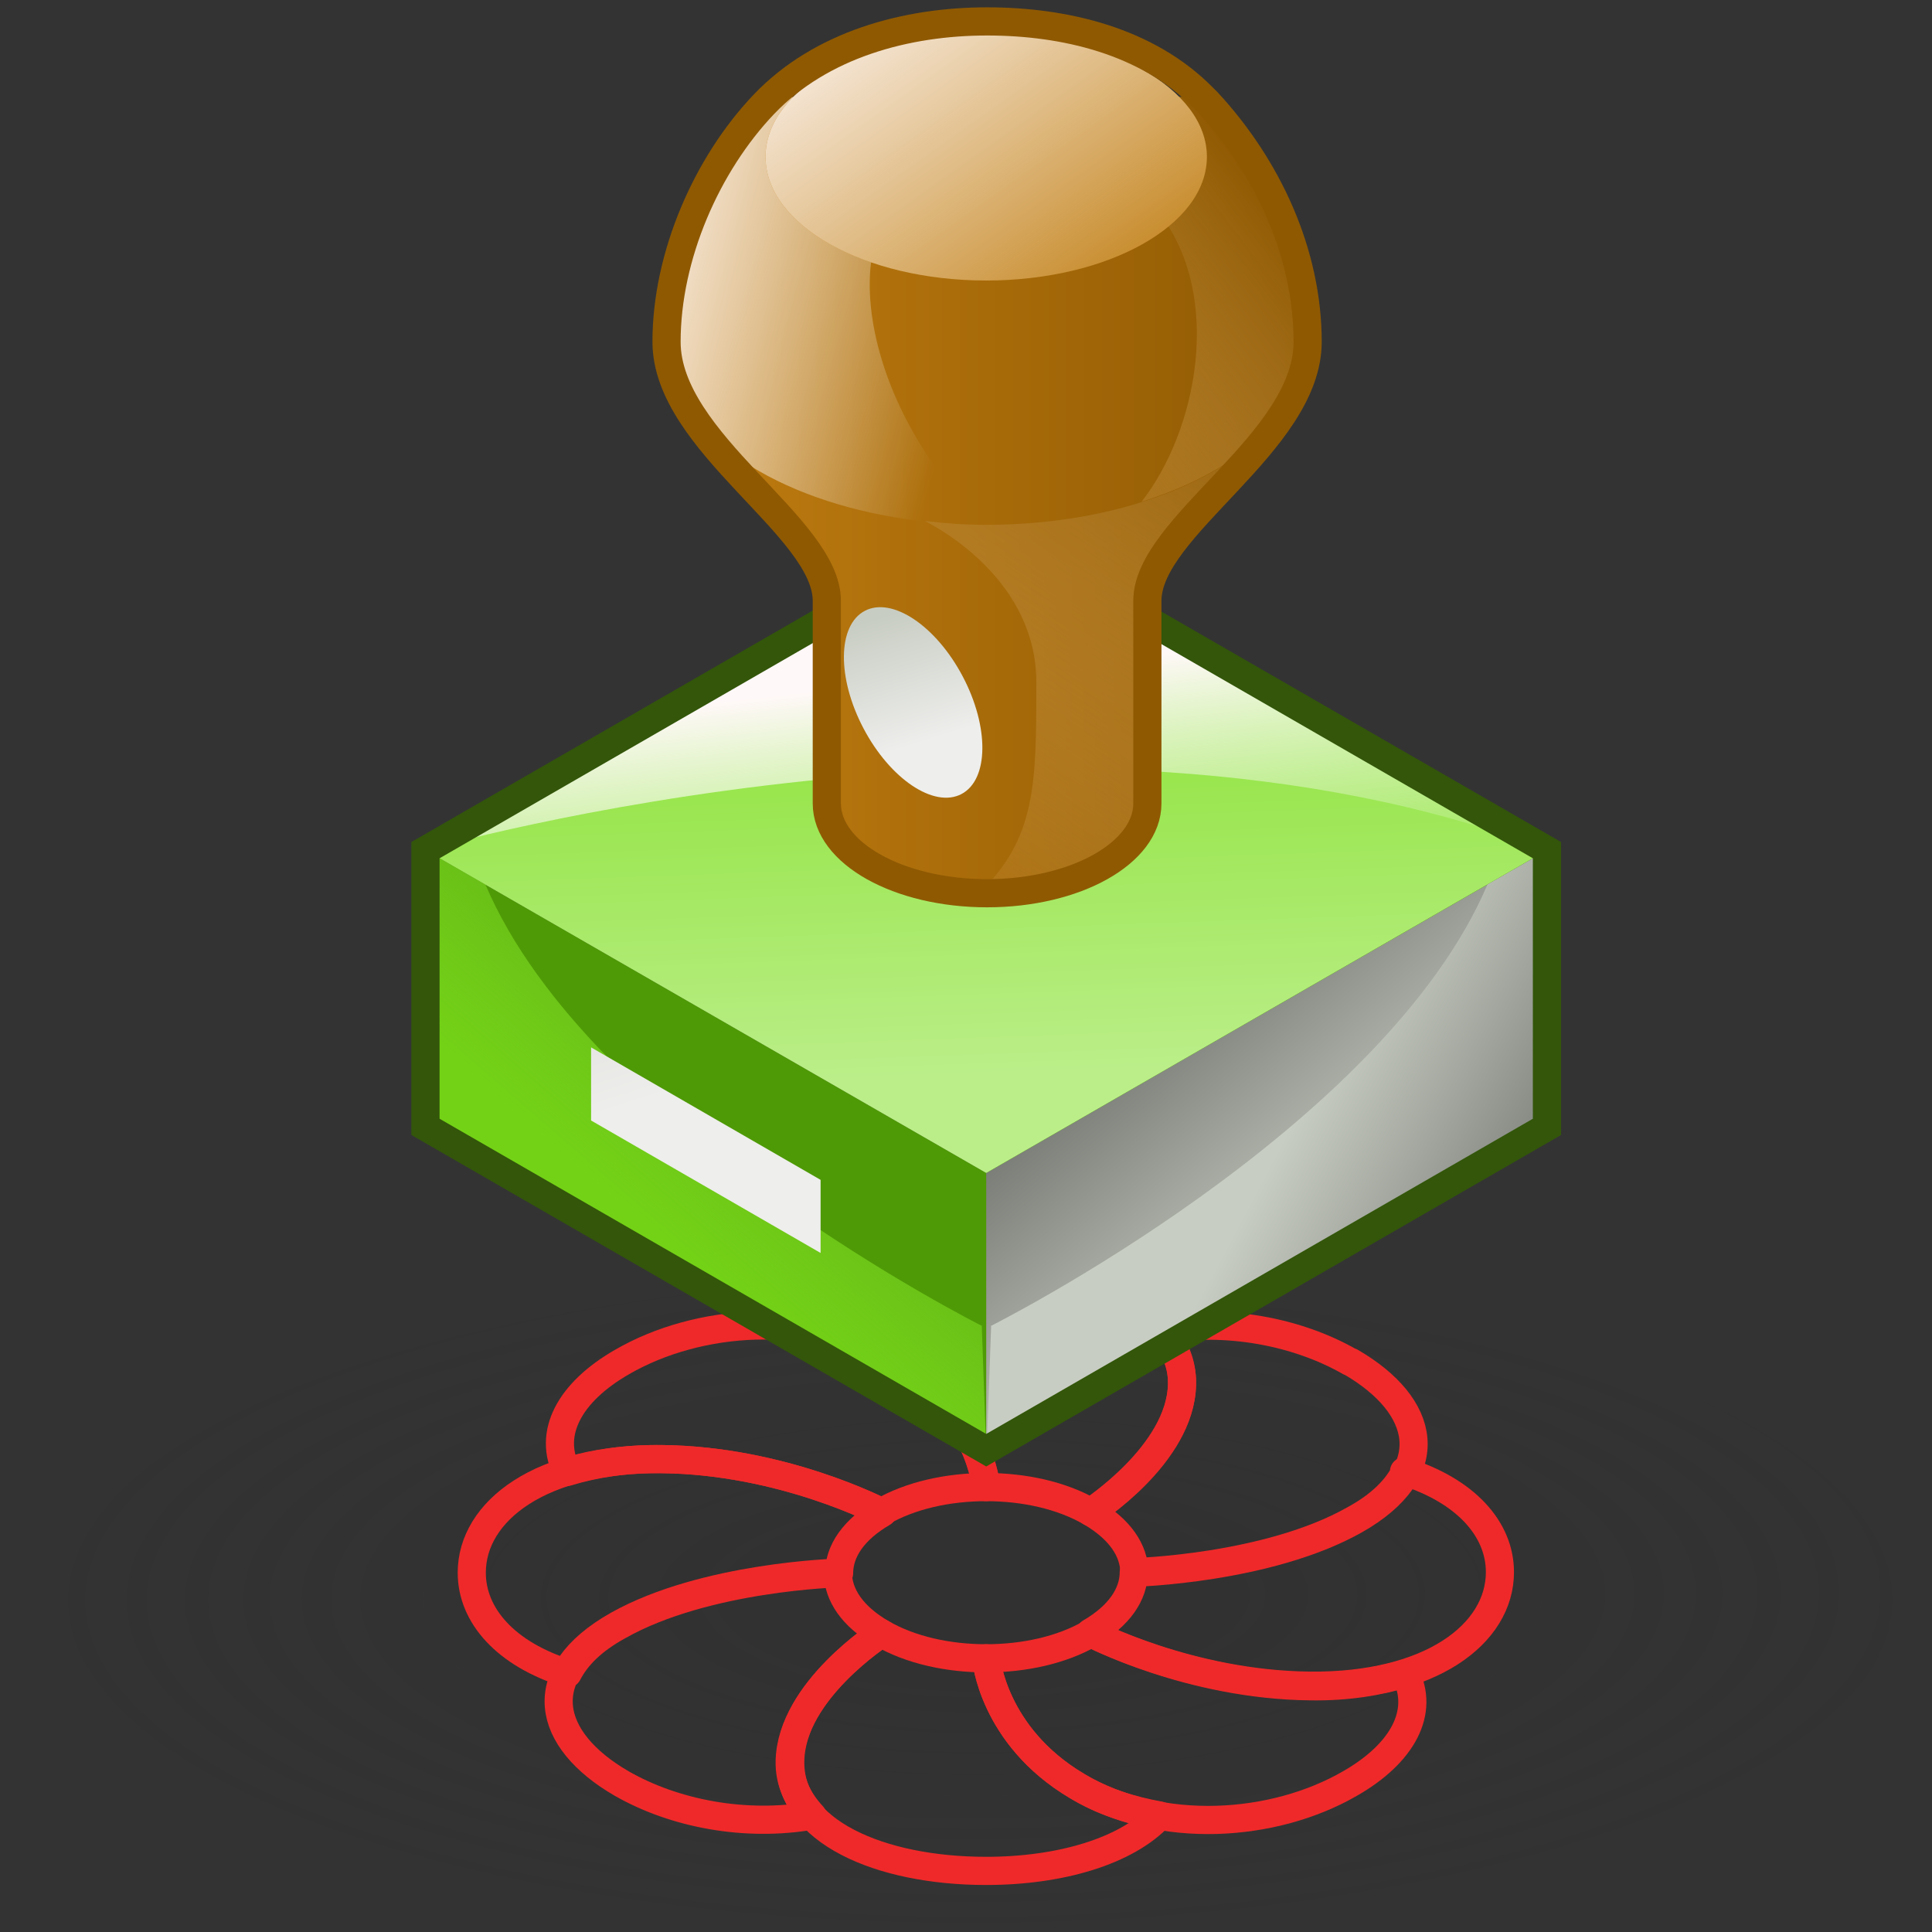 <?xml version="1.0" encoding="UTF-8" standalone="no"?>
<svg
   viewBox="0 0 48 48"
   version="1.1"
   id="svg39"
   sodipodi:docname="stamppoint.svg"
   inkscape:version="1.3.2 (091e20e, 2023-11-25, custom)"
   xmlns:inkscape="http://www.inkscape.org/namespaces/inkscape"
   xmlns:sodipodi="http://sodipodi.sourceforge.net/DTD/sodipodi-0.dtd"
   xmlns:xlink="http://www.w3.org/1999/xlink"
   xmlns="http://www.w3.org/2000/svg"
   xmlns:svg="http://www.w3.org/2000/svg">
  <rect x="0" y="0" width="48" height="48" fill="#333333" stroke="none"/>
  <sodipodi:namedview
     id="namedview39"
     pagecolor="#ffffff"
     bordercolor="#666666"
     borderopacity="1.0"
     inkscape:showpageshadow="2"
     inkscape:pageopacity="0.0"
     inkscape:pagecheckerboard="0"
     inkscape:deskcolor="#d1d1d1"
     inkscape:zoom="16.2929"
     inkscape:cx="23.9982"
     inkscape:cy="23.9982"
     inkscape:current-layer="svg39" />
  <defs
     id="defs18">
    <radialGradient
       id="radial-gradient"
       cx="-281.18"
       cy="-45.16"
       fx="-281.18"
       fy="-45.16"
       r="8.81"
       gradientTransform="matrix(2.69,-4.69494e-4,0.002,0.96,780.82,82.02)"
       gradientUnits="userSpaceOnUse">
      <stop
         offset=".28"
         stop-color="#2c2c2c"
         stop-opacity=".5"
         id="stop1" />
      <stop
         offset=".99"
         stop-color="#2c2c2c"
         stop-opacity="0"
         id="stop2" />
    </radialGradient>
    <linearGradient
       id="linear-gradient"
       x1="33.62"
       y1="31.51"
       x2="26.2"
       y2="22.86"
       gradientTransform="matrix(1, 0, 0, 1, 0, 0)"
       gradientUnits="userSpaceOnUse">
      <stop
         offset=".27"
         stop-color="#c8cdc3"
         id="stop3" />
      <stop
         offset=".89"
         stop-color="#686a65"
         id="stop4" />
    </linearGradient>
    <linearGradient
       id="linear-gradient-2"
       x1="24.66"
       y1="27.46"
       x2="24.25"
       y2="15.82"
       gradientUnits="userSpaceOnUse">
      <stop
         offset=".13"
         stop-color="#bbee89"
         id="stop5" />
      <stop
         offset=".87"
         stop-color="#8ae234"
         id="stop6" />
    </linearGradient>
    <linearGradient
       id="linear-gradient-3"
       x1="24.59"
       y1="22.66"
       x2="24.04"
       y2="17.77"
       gradientUnits="userSpaceOnUse">
      <stop
         offset="0"
         stop-color="#fff"
         stop-opacity="0"
         id="stop7" />
      <stop
         offset="1"
         stop-color="#fff8f8"
         id="stop8" />
    </linearGradient>
    <linearGradient
       id="linear-gradient-4"
       x1="27.8"
       y1="26.21"
       x2="37.16"
       y2="31.19"
       xlink:href="#linear-gradient" />
    <linearGradient
       id="linear-gradient-5"
       x1="22.74"
       y1="22.85"
       x2="17.45"
       y2="28.95"
       gradientUnits="userSpaceOnUse">
      <stop
         offset="0"
         stop-color="#8ae234"
         stop-opacity="0"
         id="stop9" />
      <stop
         offset="1"
         stop-color="#73d216"
         id="stop10" />
    </linearGradient>
    <linearGradient
       id="linear-gradient-6"
       x1="17.92"
       y1="14.12"
       x2="30.96"
       y2="14.12"
       gradientUnits="userSpaceOnUse">
      <stop
         offset="0"
         stop-color="#c17d11"
         id="stop11" />
      <stop
         offset="1"
         stop-color="#8f5902"
         id="stop12" />
    </linearGradient>
    <linearGradient
       id="linear-gradient-7"
       x1="30.1"
       y1="7.75"
       x2="22.89"
       y2="13.31"
       gradientTransform="matrix(1, 0, 0, 1, 0, 0)"
       gradientUnits="userSpaceOnUse">
      <stop
         offset="0"
         stop-color="#8f5902"
         id="stop13" />
      <stop
         offset="1"
         stop-color="#e9b96e"
         stop-opacity="0"
         id="stop14" />
    </linearGradient>
    <linearGradient
       id="linear-gradient-8"
       x1="24.16"
       y1="10.51"
       x2="16.75"
       y2="8.66"
       gradientTransform="matrix(1, 0, 0, 1, 0, 0)"
       gradientUnits="userSpaceOnUse">
      <stop
         offset="0"
         stop-color="#fff"
         stop-opacity="0"
         id="stop15" />
      <stop
         offset="1"
         stop-color="#fff8f8"
         id="stop16" />
    </linearGradient>
    <linearGradient
       id="linear-gradient-9"
       x1="30.36"
       y1="10.25"
       x2="21.85"
       y2="23.13"
       xlink:href="#linear-gradient-7" />
    <linearGradient
       id="linear-gradient-10"
       x1="23.29"
       y1="19.42"
       x2="22.39"
       y2="16.56"
       gradientTransform="translate(11.19 -8.58) rotate(27.78)"
       gradientUnits="userSpaceOnUse">
      <stop
         offset=".1"
         stop-color="#eeeeec"
         id="stop17" />
      <stop
         offset="1"
         stop-color="#c8cdc3"
         id="stop18" />
    </linearGradient>
    <linearGradient
       id="linear-gradient-11"
       x1="27.1"
       y1="10.96"
       x2="21.52"
       y2="3.11"
       xlink:href="#linear-gradient-8" />
    <linearGradient
       id="linear-gradient-12"
       x1="21.22"
       y1="29.89"
       x2="15.66"
       y2="24.47"
       xlink:href="#linear-gradient-10" />
    <linearGradient
       inkscape:collect="always"
       xlink:href="#linear-gradient"
       id="linearGradient39"
       gradientUnits="userSpaceOnUse"
       x1="33.62"
       y1="31.51"
       x2="26.2"
       y2="22.86" />
    <linearGradient
       inkscape:collect="always"
       xlink:href="#linear-gradient-7"
       id="linearGradient40"
       gradientUnits="userSpaceOnUse"
       x1="30.1"
       y1="7.75"
       x2="22.89"
       y2="13.31" />
    <linearGradient
       inkscape:collect="always"
       xlink:href="#linear-gradient-8"
       id="linearGradient41"
       gradientUnits="userSpaceOnUse"
       x1="24.16"
       y1="10.51"
       x2="16.75"
       y2="8.66" />
    <linearGradient
       inkscape:collect="always"
       xlink:href="#linear-gradient-10"
       id="linearGradient42"
       gradientUnits="userSpaceOnUse"
       gradientTransform="rotate(27.78,22.943,18.335)"
       x1="23.29"
       y1="19.42"
       x2="22.39"
       y2="16.56" />
  </defs>
  <g
     id="shadow"
     style="opacity:0.45;isolation:isolate;mix-blend-mode:multiply"
     transform="translate(0.061,0.859)">
    <ellipse
       cx="24.18"
       cy="38.98"
       rx="22.78"
       ry="8.13"
       transform="rotate(-0.28,24.46,38.939)"
       style="fill:url(#radial-gradient)"
       id="ellipse18" />
  </g>
  <g
     id="g25"
     style="isolation:isolate;stroke-width:0.692"
     transform="matrix(1.444,0,0,1.447,-10.791,-13.12)">
    <path
       d="m 22.64,35.03 c 0.5,-0.29 1.15,-0.43 1.8,-0.43 0,0 -0.11,-1.33 -1.56,-2.19 -1.45,-0.86 -3.4,-0.71 -4.7,0.04 -0.91,0.52 -1.29,1.23 -0.95,1.89 0.46,-0.14 1,-0.23 1.63,-0.22 2.08,0.02 3.77,0.91 3.78,0.91 z"
       style="fill:none;stroke:#ef2929;stroke-width:0.484px;stroke-linecap:round;stroke-linejoin:round"
       id="path18" />
    <path
       d="m 22.64,35.03 c 0,0 -1.7,-0.89 -3.78,-0.91 -2.08,-0.02 -3.27,0.89 -3.27,1.95 0,0.74 0.59,1.4 1.65,1.73 0.15,-0.29 0.42,-0.57 0.88,-0.82 1.49,-0.84 3.78,-0.9 3.79,-0.9 0,-0.38 0.25,-0.75 0.75,-1.04 z"
       style="fill:none;stroke:#ef2929;stroke-width:0.484px;stroke-linecap:round;stroke-linejoin:round"
       id="path19" />
    <path
       d="m 22.64,37.11 v 0 c -0.5,-0.29 -0.75,-0.66 -0.75,-1.04 0,0 -2.29,0.06 -3.79,0.9 -1.49,0.84 -1.23,1.97 0.07,2.72 0.91,0.52 2.13,0.75 3.28,0.55 -0.25,-0.27 -0.4,-0.58 -0.39,-0.94 0.03,-1.2 1.57,-2.18 1.57,-2.19 z"
       style="fill:none;stroke:#ef2929;stroke-width:0.484px;stroke-linecap:round;stroke-linejoin:round"
       id="path20" />
    <path
       d="m 26,39.73 c -1.45,-0.86 -1.56,-2.19 -1.56,-2.19 -0.65,0 -1.3,-0.14 -1.8,-0.43 0,0 -1.55,0.98 -1.57,2.19 -0.03,1.21 1.54,1.89 3.37,1.89 1.28,0 2.42,-0.34 2.99,-0.95 C 26.93,40.15 26.44,40 26,39.73 Z"
       style="fill:none;stroke:#ef2929;stroke-width:0.484px;stroke-linecap:round;stroke-linejoin:round"
       id="path21" />
    <path
       d="m 31.65,37.8 c -0.46,0.14 -1,0.23 -1.63,0.22 C 27.94,38 26.25,37.11 26.24,37.11 v 0 c -0.5,0.29 -1.15,0.43 -1.8,0.43 0,0 0.11,1.33 1.56,2.19 1.45,0.86 3.4,0.71 4.7,-0.04 0.91,-0.52 1.29,-1.23 0.95,-1.89 z"
       style="fill:none;stroke:#ef2929;stroke-width:0.484px;stroke-linecap:round;stroke-linejoin:round"
       id="path22" />
    <path
       d="m 31.65,34.34 c -0.15,0.29 -0.42,0.57 -0.88,0.82 -1.49,0.84 -3.78,0.9 -3.79,0.9 0,0.38 -0.25,0.75 -0.75,1.04 0,0 1.7,0.89 3.78,0.91 2.08,0.02 3.27,-0.89 3.27,-1.95 0,-0.74 -0.59,-1.4 -1.65,-1.73 z"
       style="fill:none;stroke:#ef2929;stroke-width:0.484px;stroke-linecap:round;stroke-linejoin:round"
       id="path23" />
    <path
       d="m 30.7,32.45 c -0.91,-0.52 -2.13,-0.75 -3.28,-0.55 0.25,0.27 0.4,0.58 0.39,0.94 -0.03,1.2 -1.57,2.18 -1.57,2.19 v 0 c 0.5,0.29 0.75,0.66 0.75,1.04 0,0 2.29,-0.06 3.79,-0.9 1.49,-0.84 1.23,-1.97 -0.07,-2.72 z"
       style="fill:none;stroke:#ef2929;stroke-width:0.484px;stroke-linecap:round;stroke-linejoin:round"
       id="path24" />
    <path
       d="m 24.44,30.95 c -1.28,0 -2.42,0.34 -2.99,0.95 0.5,0.09 0.99,0.24 1.43,0.51 1.45,0.86 1.56,2.18 1.56,2.19 0.65,0 1.3,0.14 1.8,0.43 0,0 1.55,-0.98 1.57,-2.19 0.03,-1.21 -1.54,-1.89 -3.37,-1.89 z"
       style="fill:none;stroke:#ef2929;stroke-width:0.484px;stroke-linecap:round;stroke-linejoin:round"
       id="path25" />
  </g>
  <g
     id="g38"
     style="isolation:isolate;stroke-width:0.82"
     transform="matrix(1.221,0,0,1.219,-5.339,-4.904)">
    <polygon
       points="24.44,33.58 24.44,27.93 13.03,21.35 13.03,26.99 "
       style="fill:#4e9a06;stroke-width:0.82"
       id="polygon25" />
    <polygon
       points="24.44,33.58 24.44,27.93 35.85,21.35 35.85,26.99 "
       style="fill:#4e9a06;stroke-width:0.82"
       id="polygon26" />
    <polygon
       points="24.44,33.58 24.44,27.93 35.85,21.35 35.85,26.99 "
       style="mix-blend-mode:multiply;fill:url(#linearGradient39);stroke-width:0.82"
       id="polygon27" />
    <polygon
       points="35.85,21.35 24.44,27.93 13.03,21.35 24.44,14.76 "
       style="fill:#4e9a06;stroke-width:0.82"
       id="polygon28" />
    <polygon
       points="35.85,21.35 24.44,27.93 13.03,21.35 24.44,14.76 "
       style="fill:url(#linear-gradient-2);stroke-width:0.82"
       id="polygon29" />
    <path
       d="m 13.03,21.35 c 0,0 13.04,-3.76 22.82,0 L 24.44,14.72 Z"
       style="fill:url(#linear-gradient-3);stroke-width:0.82"
       id="path29" />
    <path
       d="m 24.53,31.05 c 0,0 7.99,-4.01 10.11,-9 l 1.22,-0.7 V 27 l -11.41,6.59 0.09,-2.54 z"
       style="mix-blend-mode:multiply;fill:url(#linear-gradient-4);stroke-width:0.82"
       id="path30" />
    <path
       d="m 24.36,31.05 c 0,0 -7.99,-4.01 -10.11,-9 l -1.22,-0.7 V 27 l 11.41,6.59 -0.09,-2.54 z"
       style="fill:url(#linear-gradient-5);stroke-width:0.82"
       id="path31" />
    <polygon
       points="35.85,26.99 35.85,21.35 24.44,14.76 13.03,21.35 13.03,26.99 24.44,33.58 "
       style="fill:none;stroke:#33560a;stroke-width:0.574px;stroke-miterlimit:10"
       id="polygon31" />
    <g
       id="g37"
       style="stroke-width:0.82">
      <path
         d="m 21.18,20.4 c 0,1.01 1.46,1.83 3.26,1.83 1.8,0 3.26,-0.82 3.26,-1.83 v -4.13 c 0,-1.52 3.26,-3.22 3.26,-5.28 0,-1.88 -0.92,-3.7 -2.12,-4.99 h -8.81 c -1.2,1.29 -2.12,3.11 -2.12,4.99 0,2.06 3.26,3.76 3.26,5.28 0,1.52 0,1.87 0,4.13 z"
         style="fill:url(#linear-gradient-6);stroke-width:0.82"
         id="path32" />
      <g
         id="g34"
         style="stroke-width:0.82">
        <path
           d="M 28.85,6 H 25.7 c 0.6,0.44 1.38,1.18 2.3,2.42 1.24,1.66 0.75,4.35 -0.4,5.83 1.43,-0.45 2.54,-1.2 3.03,-2.09 0.07,-0.11 0.12,-0.23 0.16,-0.35 0.1,-0.25 0.16,-0.5 0.16,-0.76 0.01,-0.02 0.01,-0.04 0.01,-0.06 0,-1.88 -0.91,-3.7 -2.11,-4.99 z"
           style="mix-blend-mode:multiply;fill:url(#linearGradient40);stroke-width:0.82"
           id="path33" />
        <path
           d="M 22.81,8.17 24.06,6 h -4.02 c -1.2,1.29 -2.12,3.11 -2.12,4.99 0,0.03 0,0.05 0.01,0.08 0.01,0.38 0.14,0.74 0.33,1.09 v 0 c 0.83,1.49 3.29,2.56 6.18,2.56 -2.68,-2.53 -2.88,-6.06 -1.63,-6.55 z"
           style="fill:url(#linearGradient41);stroke-width:0.82"
           id="path34" />
      </g>
      <g
         style="mix-blend-mode:multiply;stroke-width:0.82"
         id="g35">
        <path
           d="m 24.44,14.72 c -0.43,0 -0.85,-0.03 -1.25,-0.08 0.33,0.17 2.27,1.23 2.27,3.29 0,2.06 0,3.19 -1.18,4.31 h 0.16 c 1.8,0 3.26,-0.82 3.26,-1.84 v -4.13 c 0,-1.21 2.09,-2.55 2.92,-4.09 -0.83,1.47 -3.28,2.54 -6.18,2.54 z"
           style="mix-blend-mode:multiply;fill:url(#linear-gradient-9);stroke-width:0.82"
           id="path35" />
      </g>
      <ellipse
         cx="22.95"
         cy="18.34"
         rx="1.14"
         ry="2.11"
         transform="rotate(-27.78,22.951,18.334)"
         style="fill:url(#linearGradient42);stroke-width:0.82"
         id="ellipse35" />
      <ellipse
         cx="24.44"
         cy="7.22"
         rx="4.49"
         ry="2.52"
         style="fill:#c17d11;stroke-width:0.82"
         id="ellipse36" />
      <ellipse
         cx="24.44"
         cy="7.22"
         rx="4.49"
         ry="2.52"
         style="fill:url(#linear-gradient-11);stroke-width:0.82"
         id="ellipse37" />
    </g>
  </g>
  <polygon
     points="16.4,26.86 21.07,29.56 21.07,28.07 16.4,25.37 "
     style="isolation:isolate;fill:url(#linear-gradient-12);stroke-width:0.82"
     id="polygon38"
     transform="matrix(1.221,0,0,1.219,-5.339,-4.904)" />
  <path
     d="M 29.885,2.422 C 28.505,1.02 26.453,0.532 24.523,0.532 c -2.003,0 -4.128,0.573 -5.545,2.06 -1.417,1.487 -2.418,3.766 -2.418,5.899 0,2.511 3.982,4.595 3.982,6.436 v 5.034 c 0,1.231 1.783,2.231 3.982,2.231 2.199,0 3.982,-1 3.982,-2.231 v -5.034 c 0,-1.853 3.982,-3.925 3.982,-6.436 C 32.486,6.273 31.485,4.14 29.995,2.531 29.958,2.495 29.922,2.458 29.885,2.422 Z"
     style="isolation:isolate;fill:none;stroke:#8f5902;stroke-width:0.7px;stroke-linecap:round;stroke-linejoin:round"
     id="path38" />
</svg>
